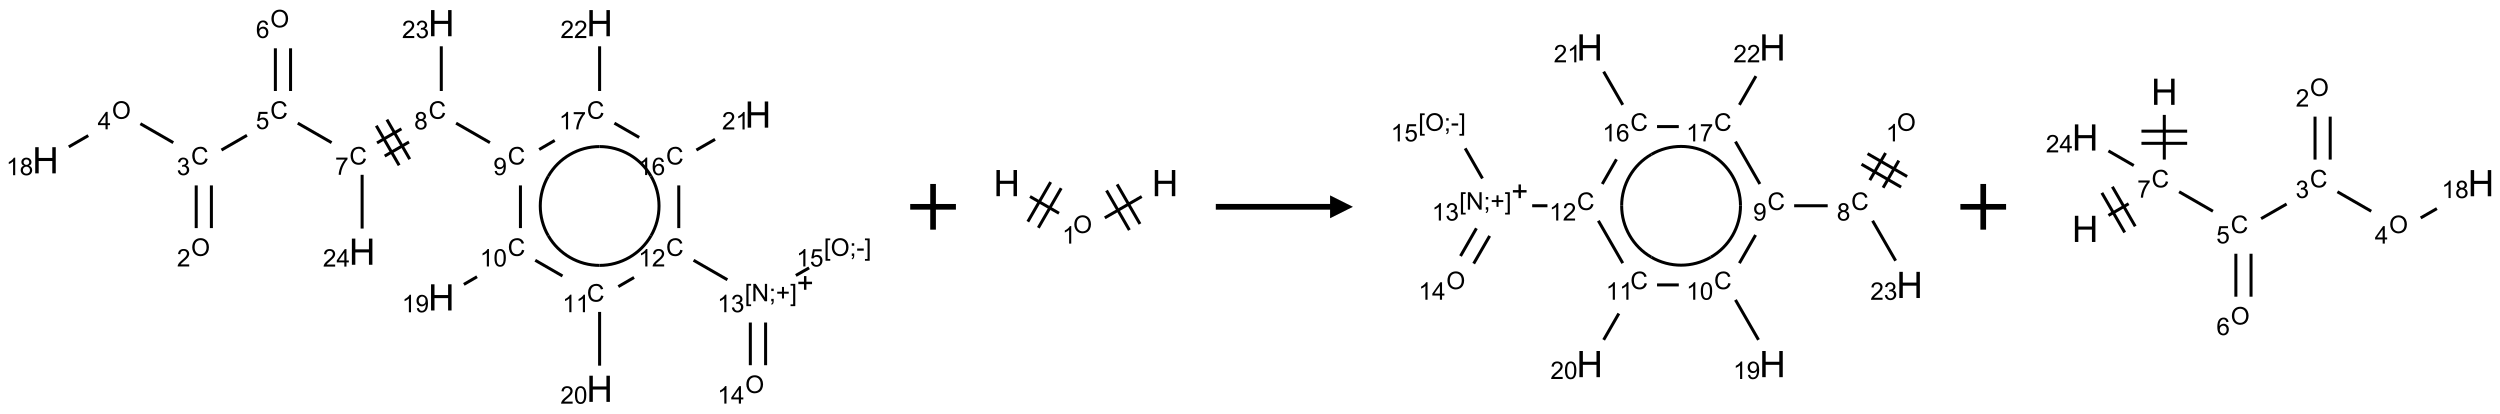 <?xml version="1.0" encoding="UTF-8"?>
<svg xmlns="http://www.w3.org/2000/svg" xmlns:xlink="http://www.w3.org/1999/xlink" width="1094" height="181" viewBox="0 0 1094 181">
<defs>
<g>
<g id="glyph-0-0">
<path d="M 1.332 0 L 1.332 -6.668 L 6.668 -6.668 L 6.668 0 Z M 1.5 -0.168 L 6.5 -0.168 L 6.5 -6.5 L 1.5 -6.5 Z M 1.5 -0.168 "/>
</g>
<g id="glyph-0-1">
<path d="M 0.516 -3.719 C 0.516 -4.984 0.855 -5.977 1.535 -6.695 C 2.215 -7.414 3.094 -7.77 4.172 -7.77 C 4.875 -7.77 5.512 -7.602 6.078 -7.266 C 6.645 -6.93 7.074 -6.461 7.371 -5.855 C 7.668 -5.254 7.816 -4.57 7.816 -3.809 C 7.816 -3.035 7.66 -2.34 7.348 -1.73 C 7.035 -1.117 6.594 -0.656 6.02 -0.34 C 5.449 -0.027 4.828 0.129 4.168 0.129 C 3.449 0.129 2.805 -0.043 2.238 -0.391 C 1.672 -0.738 1.246 -1.211 0.953 -1.812 C 0.66 -2.414 0.516 -3.047 0.516 -3.719 Z M 1.559 -3.703 C 1.559 -2.781 1.805 -2.059 2.301 -1.527 C 2.793 -1 3.414 -0.734 4.16 -0.734 C 4.922 -0.734 5.547 -1 6.039 -1.535 C 6.531 -2.07 6.777 -2.828 6.777 -3.812 C 6.777 -4.434 6.672 -4.977 6.461 -5.441 C 6.25 -5.902 5.945 -6.262 5.539 -6.52 C 5.133 -6.773 4.68 -6.902 4.176 -6.902 C 3.461 -6.902 2.848 -6.656 2.332 -6.164 C 1.816 -5.672 1.559 -4.852 1.559 -3.703 Z M 1.559 -3.703 "/>
</g>
<g id="glyph-0-2">
<path d="M 5.371 -0.902 L 5.371 0 L 0.324 0 C 0.316 -0.227 0.352 -0.441 0.434 -0.652 C 0.562 -0.996 0.766 -1.332 1.051 -1.668 C 1.332 -2 1.742 -2.387 2.277 -2.824 C 3.105 -3.504 3.668 -4.043 3.957 -4.441 C 4.25 -4.84 4.395 -5.215 4.395 -5.566 C 4.395 -5.938 4.262 -6.254 3.996 -6.508 C 3.73 -6.762 3.387 -6.891 2.957 -6.891 C 2.508 -6.891 2.145 -6.754 1.875 -6.484 C 1.605 -6.215 1.469 -5.84 1.465 -5.359 L 0.5 -5.457 C 0.566 -6.176 0.812 -6.727 1.246 -7.102 C 1.676 -7.477 2.254 -7.668 2.98 -7.668 C 3.711 -7.668 4.293 -7.465 4.719 -7.059 C 5.145 -6.652 5.359 -6.148 5.359 -5.547 C 5.359 -5.242 5.297 -4.941 5.172 -4.645 C 5.047 -4.352 4.84 -4.039 4.551 -3.715 C 4.262 -3.387 3.777 -2.938 3.105 -2.371 C 2.543 -1.898 2.18 -1.578 2.02 -1.41 C 1.859 -1.242 1.73 -1.07 1.625 -0.902 Z M 5.371 -0.902 "/>
</g>
<g id="glyph-0-3">
<path d="M 6.27 -2.676 L 7.281 -2.422 C 7.07 -1.594 6.688 -0.961 6.137 -0.523 C 5.586 -0.086 4.914 0.129 4.121 0.129 C 3.297 0.129 2.629 -0.039 2.113 -0.371 C 1.598 -0.707 1.203 -1.191 0.934 -1.828 C 0.664 -2.465 0.531 -3.145 0.531 -3.875 C 0.531 -4.672 0.684 -5.363 0.988 -5.957 C 1.293 -6.547 1.723 -6.996 2.285 -7.305 C 2.844 -7.613 3.461 -7.766 4.137 -7.766 C 4.898 -7.766 5.543 -7.57 6.062 -7.184 C 6.582 -6.793 6.945 -6.246 7.152 -5.543 L 6.156 -5.309 C 5.98 -5.863 5.723 -6.266 5.387 -6.52 C 5.051 -6.773 4.625 -6.902 4.113 -6.902 C 3.527 -6.902 3.039 -6.762 2.645 -6.48 C 2.25 -6.199 1.973 -5.82 1.812 -5.348 C 1.652 -4.871 1.574 -4.383 1.574 -3.879 C 1.574 -3.23 1.668 -2.664 1.855 -2.18 C 2.047 -1.695 2.34 -1.332 2.738 -1.094 C 3.137 -0.855 3.57 -0.734 4.035 -0.734 C 4.602 -0.734 5.082 -0.898 5.473 -1.223 C 5.867 -1.551 6.133 -2.035 6.27 -2.676 Z M 6.27 -2.676 "/>
</g>
<g id="glyph-0-4">
<path d="M 0.449 -2.016 L 1.387 -2.141 C 1.492 -1.609 1.676 -1.227 1.934 -0.992 C 2.191 -0.758 2.508 -0.641 2.879 -0.641 C 3.32 -0.641 3.695 -0.793 3.996 -1.098 C 4.301 -1.402 4.453 -1.781 4.453 -2.234 C 4.453 -2.664 4.312 -3.02 4.031 -3.301 C 3.75 -3.578 3.391 -3.719 2.957 -3.719 C 2.781 -3.719 2.562 -3.684 2.297 -3.613 L 2.402 -4.438 C 2.465 -4.43 2.516 -4.426 2.551 -4.426 C 2.949 -4.426 3.312 -4.531 3.629 -4.738 C 3.949 -4.949 4.109 -5.27 4.109 -5.703 C 4.109 -6.047 3.992 -6.332 3.762 -6.559 C 3.527 -6.785 3.227 -6.895 2.859 -6.895 C 2.496 -6.895 2.191 -6.781 1.949 -6.551 C 1.707 -6.324 1.547 -5.98 1.48 -5.52 L 0.543 -5.688 C 0.656 -6.316 0.918 -6.805 1.324 -7.148 C 1.73 -7.492 2.234 -7.668 2.84 -7.668 C 3.254 -7.668 3.641 -7.578 3.988 -7.398 C 4.34 -7.219 4.609 -6.977 4.793 -6.668 C 4.98 -6.359 5.074 -6.031 5.074 -5.684 C 5.074 -5.352 4.984 -5.051 4.809 -4.781 C 4.629 -4.512 4.367 -4.297 4.02 -4.137 C 4.473 -4.031 4.824 -3.816 5.074 -3.488 C 5.324 -3.16 5.449 -2.75 5.449 -2.254 C 5.449 -1.59 5.203 -1.023 4.719 -0.559 C 4.234 -0.098 3.617 0.137 2.875 0.137 C 2.203 0.137 1.648 -0.062 1.207 -0.465 C 0.762 -0.863 0.512 -1.379 0.449 -2.016 Z M 0.449 -2.016 "/>
</g>
<g id="glyph-0-5">
<path d="M 3.449 0 L 3.449 -1.828 L 0.137 -1.828 L 0.137 -2.688 L 3.621 -7.637 L 4.387 -7.637 L 4.387 -2.688 L 5.418 -2.688 L 5.418 -1.828 L 4.387 -1.828 L 4.387 0 Z M 3.449 -2.688 L 3.449 -6.129 L 1.059 -2.688 Z M 3.449 -2.688 "/>
</g>
<g id="glyph-0-6">
<path d="M 3.973 0 L 3.035 0 L 3.035 -5.973 C 2.809 -5.758 2.516 -5.543 2.148 -5.328 C 1.781 -5.113 1.453 -4.953 1.16 -4.844 L 1.16 -5.75 C 1.684 -5.996 2.145 -6.297 2.535 -6.645 C 2.93 -6.996 3.207 -7.336 3.371 -7.668 L 3.973 -7.668 Z M 3.973 0 "/>
</g>
<g id="glyph-0-7">
<path d="M 1.887 -4.141 C 1.496 -4.281 1.207 -4.484 1.02 -4.75 C 0.832 -5.016 0.738 -5.328 0.738 -5.699 C 0.738 -6.254 0.938 -6.719 1.34 -7.098 C 1.738 -7.477 2.27 -7.668 2.934 -7.668 C 3.598 -7.668 4.137 -7.473 4.543 -7.086 C 4.949 -6.699 5.152 -6.227 5.152 -5.672 C 5.152 -5.316 5.059 -5.008 4.871 -4.746 C 4.688 -4.484 4.406 -4.281 4.027 -4.141 C 4.496 -3.988 4.852 -3.742 5.098 -3.402 C 5.34 -3.062 5.465 -2.656 5.465 -2.184 C 5.465 -1.531 5.234 -0.98 4.77 -0.535 C 4.309 -0.09 3.703 0.129 2.949 0.129 C 2.195 0.129 1.586 -0.094 1.125 -0.539 C 0.664 -0.984 0.434 -1.543 0.434 -2.207 C 0.434 -2.703 0.559 -3.121 0.809 -3.457 C 1.062 -3.793 1.422 -4.02 1.887 -4.141 Z M 1.699 -5.73 C 1.699 -5.367 1.812 -5.074 2.047 -4.844 C 2.281 -4.613 2.582 -4.5 2.953 -4.5 C 3.312 -4.5 3.609 -4.613 3.84 -4.84 C 4.07 -5.066 4.188 -5.348 4.188 -5.676 C 4.188 -6.02 4.07 -6.309 3.832 -6.543 C 3.594 -6.777 3.297 -6.895 2.941 -6.895 C 2.586 -6.895 2.289 -6.781 2.051 -6.551 C 1.816 -6.324 1.699 -6.047 1.699 -5.73 Z M 1.395 -2.203 C 1.395 -1.938 1.461 -1.676 1.586 -1.426 C 1.711 -1.176 1.902 -0.984 2.152 -0.848 C 2.402 -0.711 2.672 -0.641 2.957 -0.641 C 3.406 -0.641 3.777 -0.785 4.066 -1.074 C 4.359 -1.363 4.504 -1.727 4.504 -2.172 C 4.504 -2.625 4.355 -2.996 4.055 -3.293 C 3.754 -3.586 3.379 -3.734 2.926 -3.734 C 2.484 -3.734 2.121 -3.59 1.832 -3.297 C 1.543 -3.004 1.395 -2.641 1.395 -2.203 Z M 1.395 -2.203 "/>
</g>
<g id="glyph-0-8">
<path d="M 0.441 -2 L 1.426 -2.082 C 1.5 -1.605 1.668 -1.242 1.934 -1.004 C 2.199 -0.762 2.52 -0.641 2.895 -0.641 C 3.348 -0.641 3.73 -0.812 4.043 -1.152 C 4.355 -1.492 4.512 -1.941 4.512 -2.504 C 4.512 -3.039 4.359 -3.461 4.059 -3.77 C 3.758 -4.078 3.367 -4.234 2.879 -4.234 C 2.578 -4.234 2.305 -4.164 2.062 -4.027 C 1.82 -3.891 1.629 -3.715 1.488 -3.496 L 0.609 -3.609 L 1.348 -7.531 L 5.145 -7.531 L 5.145 -6.637 L 2.098 -6.637 L 1.688 -4.582 C 2.145 -4.902 2.625 -5.062 3.129 -5.062 C 3.797 -5.062 4.359 -4.832 4.816 -4.371 C 5.277 -3.91 5.504 -3.312 5.504 -2.59 C 5.504 -1.898 5.305 -1.301 4.902 -0.797 C 4.41 -0.18 3.742 0.129 2.895 0.129 C 2.199 0.129 1.633 -0.062 1.195 -0.453 C 0.758 -0.844 0.504 -1.359 0.441 -2 Z M 0.441 -2 "/>
</g>
<g id="glyph-0-9">
<path d="M 5.309 -5.766 L 4.375 -5.691 C 4.293 -6.059 4.172 -6.328 4.02 -6.496 C 3.766 -6.762 3.453 -6.895 3.082 -6.895 C 2.785 -6.895 2.523 -6.812 2.297 -6.645 C 2 -6.43 1.77 -6.117 1.598 -5.703 C 1.43 -5.289 1.34 -4.703 1.332 -3.938 C 1.559 -4.281 1.836 -4.535 2.16 -4.703 C 2.488 -4.871 2.828 -4.953 3.188 -4.953 C 3.812 -4.953 4.344 -4.723 4.785 -4.262 C 5.223 -3.801 5.441 -3.207 5.441 -2.48 C 5.441 -2 5.34 -1.555 5.133 -1.145 C 4.926 -0.73 4.641 -0.418 4.281 -0.199 C 3.922 0.02 3.512 0.129 3.051 0.129 C 2.27 0.129 1.633 -0.156 1.141 -0.73 C 0.648 -1.305 0.402 -2.254 0.402 -3.574 C 0.402 -5.051 0.672 -6.121 1.219 -6.793 C 1.695 -7.375 2.336 -7.668 3.141 -7.668 C 3.742 -7.668 4.234 -7.5 4.617 -7.16 C 5 -6.824 5.23 -6.359 5.309 -5.766 Z M 1.48 -2.473 C 1.48 -2.152 1.547 -1.844 1.684 -1.547 C 1.82 -1.25 2.016 -1.027 2.262 -0.871 C 2.508 -0.719 2.766 -0.641 3.035 -0.641 C 3.434 -0.641 3.773 -0.801 4.059 -1.121 C 4.344 -1.441 4.484 -1.875 4.484 -2.422 C 4.484 -2.949 4.344 -3.367 4.062 -3.668 C 3.781 -3.973 3.426 -4.125 3 -4.125 C 2.578 -4.125 2.219 -3.973 1.922 -3.668 C 1.625 -3.363 1.48 -2.969 1.48 -2.473 Z M 1.48 -2.473 "/>
</g>
<g id="glyph-0-10">
<path d="M 0.504 -6.637 L 0.504 -7.535 L 5.449 -7.535 L 5.449 -6.809 C 4.961 -6.289 4.48 -5.602 4.004 -4.746 C 3.527 -3.887 3.156 -3.004 2.895 -2.098 C 2.707 -1.461 2.59 -0.762 2.535 0 L 1.574 0 C 1.582 -0.602 1.703 -1.328 1.926 -2.176 C 2.152 -3.027 2.477 -3.848 2.898 -4.637 C 3.32 -5.426 3.77 -6.094 4.246 -6.637 Z M 0.504 -6.637 "/>
</g>
<g id="glyph-0-11">
<path d="M 0.582 -1.766 L 1.484 -1.848 C 1.562 -1.426 1.707 -1.117 1.922 -0.926 C 2.137 -0.734 2.414 -0.641 2.75 -0.641 C 3.039 -0.641 3.289 -0.707 3.508 -0.84 C 3.727 -0.973 3.902 -1.148 4.043 -1.367 C 4.18 -1.586 4.297 -1.887 4.391 -2.262 C 4.484 -2.637 4.531 -3.016 4.531 -3.406 C 4.531 -3.449 4.531 -3.512 4.527 -3.594 C 4.34 -3.297 4.082 -3.055 3.758 -2.867 C 3.434 -2.68 3.082 -2.59 2.703 -2.59 C 2.07 -2.59 1.535 -2.816 1.098 -3.277 C 0.66 -3.734 0.441 -4.34 0.441 -5.09 C 0.441 -5.863 0.672 -6.484 1.129 -6.957 C 1.586 -7.43 2.156 -7.668 2.844 -7.668 C 3.34 -7.668 3.793 -7.531 4.207 -7.266 C 4.617 -7 4.93 -6.617 5.145 -6.121 C 5.355 -5.629 5.465 -4.91 5.465 -3.973 C 5.465 -2.996 5.359 -2.223 5.145 -1.645 C 4.934 -1.066 4.617 -0.625 4.199 -0.324 C 3.781 -0.02 3.293 0.129 2.73 0.129 C 2.133 0.129 1.645 -0.035 1.266 -0.367 C 0.887 -0.699 0.66 -1.164 0.582 -1.766 Z M 4.422 -5.137 C 4.422 -5.676 4.277 -6.102 3.992 -6.418 C 3.707 -6.734 3.359 -6.891 2.957 -6.891 C 2.543 -6.891 2.18 -6.719 1.871 -6.379 C 1.562 -6.039 1.406 -5.598 1.406 -5.059 C 1.406 -4.57 1.555 -4.176 1.848 -3.871 C 2.141 -3.566 2.5 -3.418 2.934 -3.418 C 3.367 -3.418 3.723 -3.57 4.004 -3.871 C 4.281 -4.176 4.422 -4.598 4.422 -5.137 Z M 4.422 -5.137 "/>
</g>
<g id="glyph-0-12">
<path d="M 0.441 -3.766 C 0.441 -4.668 0.535 -5.395 0.723 -5.945 C 0.906 -6.496 1.184 -6.922 1.551 -7.219 C 1.918 -7.516 2.375 -7.668 2.934 -7.668 C 3.344 -7.668 3.703 -7.586 4.012 -7.418 C 4.32 -7.254 4.574 -7.016 4.777 -6.707 C 4.977 -6.395 5.137 -6.016 5.25 -5.57 C 5.363 -5.125 5.422 -4.523 5.422 -3.766 C 5.422 -2.871 5.328 -2.148 5.145 -1.598 C 4.961 -1.047 4.688 -0.621 4.32 -0.32 C 3.953 -0.02 3.492 0.129 2.934 0.129 C 2.195 0.129 1.617 -0.133 1.199 -0.66 C 0.695 -1.297 0.441 -2.332 0.441 -3.766 Z M 1.406 -3.766 C 1.406 -2.512 1.555 -1.68 1.848 -1.262 C 2.141 -0.848 2.5 -0.641 2.934 -0.641 C 3.363 -0.641 3.727 -0.848 4.02 -1.266 C 4.312 -1.684 4.457 -2.516 4.457 -3.766 C 4.457 -5.023 4.312 -5.859 4.02 -6.27 C 3.727 -6.684 3.359 -6.891 2.922 -6.891 C 2.492 -6.891 2.148 -6.707 1.891 -6.344 C 1.566 -5.879 1.406 -5.02 1.406 -3.766 Z M 1.406 -3.766 "/>
</g>
<g id="glyph-0-13">
<path d="M 0.723 2.121 L 0.723 -7.637 L 2.793 -7.637 L 2.793 -6.859 L 1.66 -6.859 L 1.66 1.344 L 2.793 1.344 L 2.793 2.121 Z M 0.723 2.121 "/>
</g>
<g id="glyph-0-14">
<path d="M 0.812 0 L 0.812 -7.637 L 1.848 -7.637 L 5.859 -1.641 L 5.859 -7.637 L 6.828 -7.637 L 6.828 0 L 5.793 0 L 1.781 -6 L 1.781 0 Z M 0.812 0 "/>
</g>
<g id="glyph-0-15">
<path d="M 0.949 -4.465 L 0.949 -5.531 L 2.016 -5.531 L 2.016 -4.465 Z M 0.949 0 L 0.949 -1.066 L 2.016 -1.066 L 2.016 0 C 2.016 0.391 1.945 0.711 1.809 0.949 C 1.668 1.191 1.449 1.379 1.145 1.512 L 0.887 1.109 C 1.082 1.023 1.23 0.895 1.324 0.727 C 1.418 0.559 1.469 0.316 1.48 0 Z M 0.949 0 "/>
</g>
<g id="glyph-0-16">
<path d="M 2.672 -1.234 L 2.672 -3.328 L 0.594 -3.328 L 0.594 -4.203 L 2.672 -4.203 L 2.672 -6.281 L 3.559 -6.281 L 3.559 -4.203 L 5.637 -4.203 L 5.637 -3.328 L 3.559 -3.328 L 3.559 -1.234 Z M 2.672 -1.234 "/>
</g>
<g id="glyph-0-17">
<path d="M 2.27 2.121 L 0.203 2.121 L 0.203 1.344 L 1.332 1.344 L 1.332 -6.859 L 0.203 -6.859 L 0.203 -7.637 L 2.27 -7.637 Z M 2.27 2.121 "/>
</g>
<g id="glyph-0-18">
<path d="M 0.34 -2.293 L 0.34 -3.234 L 3.219 -3.234 L 3.219 -2.293 Z M 0.34 -2.293 "/>
</g>
<g id="glyph-1-0">
<path d="M 2 0 L 2 -10 L 10 -10 L 10 0 Z M 2.25 -0.25 L 9.75 -0.25 L 9.75 -9.75 L 2.25 -9.75 Z M 2.25 -0.25 "/>
</g>
<g id="glyph-1-1">
<path d="M 1.281 0 L 1.281 -11.453 L 2.797 -11.453 L 2.797 -6.75 L 8.75 -6.75 L 8.75 -11.453 L 10.266 -11.453 L 10.266 0 L 8.75 0 L 8.75 -5.398 L 2.797 -5.398 L 2.797 0 Z M 1.281 0 "/>
</g>
</g>
</defs>
<path fill="none" stroke-width="0.033" stroke-linecap="butt" stroke-linejoin="miter" stroke="rgb(0%, 0%, 0%)" stroke-opacity="1" stroke-miterlimit="10" d="M 1.815 2.242 L 1.815 1.775 " transform="matrix(40, 0, 0, 40, 19.906, 10.137)"/>
<path fill="none" stroke-width="0.033" stroke-linecap="butt" stroke-linejoin="miter" stroke="rgb(0%, 0%, 0%)" stroke-opacity="1" stroke-miterlimit="10" d="M 1.649 2.242 L 1.649 1.775 " transform="matrix(40, 0, 0, 40, 19.906, 10.137)"/>
<path fill="none" stroke-width="0.033" stroke-linecap="butt" stroke-linejoin="miter" stroke="rgb(0%, 0%, 0%)" stroke-opacity="1" stroke-miterlimit="10" d="M 1.398 1.307 L 1.038 1.1 " transform="matrix(40, 0, 0, 40, 19.906, 10.137)"/>
<path fill="none" stroke-width="0.033" stroke-linecap="butt" stroke-linejoin="miter" stroke="rgb(0%, 0%, 0%)" stroke-opacity="1" stroke-miterlimit="10" d="M 0.468 1.23 L 0.255 1.353 " transform="matrix(40, 0, 0, 40, 19.906, 10.137)"/>
<path fill="none" stroke-width="0.033" stroke-linecap="butt" stroke-linejoin="miter" stroke="rgb(0%, 0%, 0%)" stroke-opacity="1" stroke-miterlimit="10" d="M 1.925 1.388 L 2.204 1.227 " transform="matrix(40, 0, 0, 40, 19.906, 10.137)"/>
<path fill="none" stroke-width="0.033" stroke-linecap="butt" stroke-linejoin="miter" stroke="rgb(0%, 0%, 0%)" stroke-opacity="1" stroke-miterlimit="10" d="M 2.681 0.742 L 2.681 0.275 " transform="matrix(40, 0, 0, 40, 19.906, 10.137)"/>
<path fill="none" stroke-width="0.033" stroke-linecap="butt" stroke-linejoin="miter" stroke="rgb(0%, 0%, 0%)" stroke-opacity="1" stroke-miterlimit="10" d="M 2.515 0.742 L 2.515 0.275 " transform="matrix(40, 0, 0, 40, 19.906, 10.137)"/>
<path fill="none" stroke-width="0.033" stroke-linecap="butt" stroke-linejoin="miter" stroke="rgb(0%, 0%, 0%)" stroke-opacity="1" stroke-miterlimit="10" d="M 2.76 1.094 L 3.13 1.307 " transform="matrix(40, 0, 0, 40, 19.906, 10.137)"/>
<path fill="none" stroke-width="0.033" stroke-linecap="butt" stroke-linejoin="miter" stroke="rgb(0%, 0%, 0%)" stroke-opacity="1" stroke-miterlimit="10" d="M 3.711 1.454 L 3.977 1.3 " transform="matrix(40, 0, 0, 40, 19.906, 10.137)"/>
<path fill="none" stroke-width="0.033" stroke-linecap="butt" stroke-linejoin="miter" stroke="rgb(0%, 0%, 0%)" stroke-opacity="1" stroke-miterlimit="10" d="M 3.627 1.31 L 3.894 1.156 " transform="matrix(40, 0, 0, 40, 19.906, 10.137)"/>
<path fill="none" stroke-width="0.033" stroke-linecap="butt" stroke-linejoin="miter" stroke="rgb(0%, 0%, 0%)" stroke-opacity="1" stroke-miterlimit="10" d="M 3.985 1.488 L 3.735 1.055 " transform="matrix(40, 0, 0, 40, 19.906, 10.137)"/>
<path fill="none" stroke-width="0.033" stroke-linecap="butt" stroke-linejoin="miter" stroke="rgb(0%, 0%, 0%)" stroke-opacity="1" stroke-miterlimit="10" d="M 3.869 1.555 L 3.619 1.122 " transform="matrix(40, 0, 0, 40, 19.906, 10.137)"/>
<path fill="none" stroke-width="0.033" stroke-linecap="butt" stroke-linejoin="miter" stroke="rgb(0%, 0%, 0%)" stroke-opacity="1" stroke-miterlimit="10" d="M 4.492 1.094 L 4.862 1.307 " transform="matrix(40, 0, 0, 40, 19.906, 10.137)"/>
<path fill="none" stroke-width="0.033" stroke-linecap="butt" stroke-linejoin="miter" stroke="rgb(0%, 0%, 0%)" stroke-opacity="1" stroke-miterlimit="10" d="M 5.196 1.775 L 5.196 2.242 " transform="matrix(40, 0, 0, 40, 19.906, 10.137)"/>
<path fill="none" stroke-width="0.033" stroke-linecap="butt" stroke-linejoin="miter" stroke="rgb(0%, 0%, 0%)" stroke-opacity="1" stroke-miterlimit="10" d="M 4.721 2.774 L 4.577 2.858 " transform="matrix(40, 0, 0, 40, 19.906, 10.137)"/>
<path fill="none" stroke-width="0.033" stroke-linecap="butt" stroke-linejoin="miter" stroke="rgb(0%, 0%, 0%)" stroke-opacity="1" stroke-miterlimit="10" d="M 5.358 2.594 L 5.656 2.766 " transform="matrix(40, 0, 0, 40, 19.906, 10.137)"/>
<path fill="none" stroke-width="0.033" stroke-linecap="butt" stroke-linejoin="miter" stroke="rgb(0%, 0%, 0%)" stroke-opacity="1" stroke-miterlimit="10" d="M 6.062 3.159 L 6.062 3.747 " transform="matrix(40, 0, 0, 40, 19.906, 10.137)"/>
<path fill="none" stroke-width="0.033" stroke-linecap="butt" stroke-linejoin="miter" stroke="rgb(0%, 0%, 0%)" stroke-opacity="1" stroke-miterlimit="10" d="M 6.267 2.882 L 6.439 2.782 " transform="matrix(40, 0, 0, 40, 19.906, 10.137)"/>
<path fill="none" stroke-width="0.033" stroke-linecap="butt" stroke-linejoin="miter" stroke="rgb(0%, 0%, 0%)" stroke-opacity="1" stroke-miterlimit="10" d="M 7.09 2.594 L 7.46 2.807 " transform="matrix(40, 0, 0, 40, 19.906, 10.137)"/>
<path fill="none" stroke-width="0.033" stroke-linecap="butt" stroke-linejoin="miter" stroke="rgb(0%, 0%, 0%)" stroke-opacity="1" stroke-miterlimit="10" d="M 7.711 3.275 L 7.711 3.742 " transform="matrix(40, 0, 0, 40, 19.906, 10.137)"/>
<path fill="none" stroke-width="0.033" stroke-linecap="butt" stroke-linejoin="miter" stroke="rgb(0%, 0%, 0%)" stroke-opacity="1" stroke-miterlimit="10" d="M 7.878 3.275 L 7.878 3.742 " transform="matrix(40, 0, 0, 40, 19.906, 10.137)"/>
<path fill="none" stroke-width="0.033" stroke-linecap="butt" stroke-linejoin="miter" stroke="rgb(0%, 0%, 0%)" stroke-opacity="1" stroke-miterlimit="10" d="M 8.209 2.76 L 8.354 2.677 " transform="matrix(40, 0, 0, 40, 19.906, 10.137)"/>
<path fill="none" stroke-width="0.033" stroke-linecap="butt" stroke-linejoin="miter" stroke="rgb(0%, 0%, 0%)" stroke-opacity="1" stroke-miterlimit="10" d="M 6.928 2.242 L 6.928 1.775 " transform="matrix(40, 0, 0, 40, 19.906, 10.137)"/>
<path fill="none" stroke-width="0.033" stroke-linecap="butt" stroke-linejoin="miter" stroke="rgb(0%, 0%, 0%)" stroke-opacity="1" stroke-miterlimit="10" d="M 7.121 1.388 L 7.325 1.271 " transform="matrix(40, 0, 0, 40, 19.906, 10.137)"/>
<path fill="none" stroke-width="0.033" stroke-linecap="butt" stroke-linejoin="miter" stroke="rgb(0%, 0%, 0%)" stroke-opacity="1" stroke-miterlimit="10" d="M 6.495 1.25 L 6.224 1.094 " transform="matrix(40, 0, 0, 40, 19.906, 10.137)"/>
<path fill="none" stroke-width="0.033" stroke-linecap="butt" stroke-linejoin="miter" stroke="rgb(0%, 0%, 0%)" stroke-opacity="1" stroke-miterlimit="10" d="M 5.571 1.283 L 5.401 1.382 " transform="matrix(40, 0, 0, 40, 19.906, 10.137)"/>
<path fill="none" stroke-width="0.033" stroke-linecap="butt" stroke-linejoin="miter" stroke="rgb(0%, 0%, 0%)" stroke-opacity="1" stroke-miterlimit="10" d="M 6.062 0.742 L 6.062 0.253 " transform="matrix(40, 0, 0, 40, 19.906, 10.137)"/>
<path fill="none" stroke-width="0.033" stroke-linecap="butt" stroke-linejoin="miter" stroke="rgb(0%, 0%, 0%)" stroke-opacity="1" stroke-miterlimit="10" d="M 4.33 0.742 L 4.33 0.253 " transform="matrix(40, 0, 0, 40, 19.906, 10.137)"/>
<path fill="none" stroke-width="0.033" stroke-linecap="butt" stroke-linejoin="miter" stroke="rgb(0%, 0%, 0%)" stroke-opacity="1" stroke-miterlimit="10" d="M 3.464 1.659 L 3.464 2.247 " transform="matrix(40, 0, 0, 40, 19.906, 10.137)"/>
<path fill="none" stroke-width="0.033" stroke-linecap="butt" stroke-linejoin="miter" stroke="rgb(0%, 0%, 0%)" stroke-opacity="1" stroke-miterlimit="10" d="M 5.5 2.325 C 5.384 2.124 5.384 1.876 5.5 1.675 " transform="matrix(40, 0, 0, 40, 19.906, 10.137)"/>
<path fill="none" stroke-width="0.033" stroke-linecap="butt" stroke-linejoin="miter" stroke="rgb(0%, 0%, 0%)" stroke-opacity="1" stroke-miterlimit="10" d="M 6.062 2.65 C 5.83 2.65 5.616 2.526 5.5 2.325 " transform="matrix(40, 0, 0, 40, 19.906, 10.137)"/>
<path fill="none" stroke-width="0.033" stroke-linecap="butt" stroke-linejoin="miter" stroke="rgb(0%, 0%, 0%)" stroke-opacity="1" stroke-miterlimit="10" d="M 6.625 2.325 C 6.509 2.526 6.294 2.65 6.062 2.65 " transform="matrix(40, 0, 0, 40, 19.906, 10.137)"/>
<path fill="none" stroke-width="0.033" stroke-linecap="butt" stroke-linejoin="miter" stroke="rgb(0%, 0%, 0%)" stroke-opacity="1" stroke-miterlimit="10" d="M 6.625 1.675 C 6.741 1.876 6.741 2.124 6.625 2.325 " transform="matrix(40, 0, 0, 40, 19.906, 10.137)"/>
<path fill="none" stroke-width="0.033" stroke-linecap="butt" stroke-linejoin="miter" stroke="rgb(0%, 0%, 0%)" stroke-opacity="1" stroke-miterlimit="10" d="M 6.062 1.35 C 6.294 1.35 6.509 1.474 6.625 1.675 " transform="matrix(40, 0, 0, 40, 19.906, 10.137)"/>
<path fill="none" stroke-width="0.033" stroke-linecap="butt" stroke-linejoin="miter" stroke="rgb(0%, 0%, 0%)" stroke-opacity="1" stroke-miterlimit="10" d="M 5.5 1.675 C 5.616 1.474 5.83 1.35 6.062 1.35 " transform="matrix(40, 0, 0, 40, 19.906, 10.137)"/>
<g fill="rgb(0%, 0%, 0%)" fill-opacity="1">
<use xlink:href="#glyph-0-1" x="83.609" y="111.984"/>
</g>
<g fill="rgb(0%, 0%, 0%)" fill-opacity="1">
<use xlink:href="#glyph-0-2" x="77.422" y="116.617"/>
</g>
<g fill="rgb(0%, 0%, 0%)" fill-opacity="1">
<use xlink:href="#glyph-0-3" x="83.594" y="71.98"/>
</g>
<g fill="rgb(0%, 0%, 0%)" fill-opacity="1">
<use xlink:href="#glyph-0-4" x="77.344" y="76.617"/>
</g>
<g fill="rgb(0%, 0%, 0%)" fill-opacity="1">
<use xlink:href="#glyph-0-1" x="48.969" y="51.984"/>
</g>
<g fill="rgb(0%, 0%, 0%)" fill-opacity="1">
<use xlink:href="#glyph-0-5" x="42.734" y="56.586"/>
</g>
<g fill="rgb(0%, 0%, 0%)" fill-opacity="1">
<use xlink:href="#glyph-1-1" x="14.133" y="75.863"/>
</g>
<g fill="rgb(0%, 0%, 0%)" fill-opacity="1">
<use xlink:href="#glyph-0-6" x="2.684" y="76.656"/>
<use xlink:href="#glyph-0-7" x="8.616" y="76.656"/>
</g>
<g fill="rgb(0%, 0%, 0%)" fill-opacity="1">
<use xlink:href="#glyph-0-3" x="118.238" y="51.98"/>
</g>
<g fill="rgb(0%, 0%, 0%)" fill-opacity="1">
<use xlink:href="#glyph-0-8" x="111.926" y="56.484"/>
</g>
<g fill="rgb(0%, 0%, 0%)" fill-opacity="1">
<use xlink:href="#glyph-0-1" x="118.254" y="11.984"/>
</g>
<g fill="rgb(0%, 0%, 0%)" fill-opacity="1">
<use xlink:href="#glyph-0-9" x="111.992" y="16.617"/>
</g>
<g fill="rgb(0%, 0%, 0%)" fill-opacity="1">
<use xlink:href="#glyph-0-3" x="152.879" y="71.98"/>
</g>
<g fill="rgb(0%, 0%, 0%)" fill-opacity="1">
<use xlink:href="#glyph-0-10" x="146.625" y="76.488"/>
</g>
<g fill="rgb(0%, 0%, 0%)" fill-opacity="1">
<use xlink:href="#glyph-0-3" x="187.52" y="51.98"/>
</g>
<g fill="rgb(0%, 0%, 0%)" fill-opacity="1">
<use xlink:href="#glyph-0-7" x="181.25" y="56.617"/>
</g>
<g fill="rgb(0%, 0%, 0%)" fill-opacity="1">
<use xlink:href="#glyph-0-3" x="222.16" y="71.98"/>
</g>
<g fill="rgb(0%, 0%, 0%)" fill-opacity="1">
<use xlink:href="#glyph-0-11" x="215.891" y="76.617"/>
</g>
<g fill="rgb(0%, 0%, 0%)" fill-opacity="1">
<use xlink:href="#glyph-0-3" x="222.16" y="111.98"/>
</g>
<g fill="rgb(0%, 0%, 0%)" fill-opacity="1">
<use xlink:href="#glyph-0-6" x="210" y="116.617"/>
<use xlink:href="#glyph-0-12" x="215.932" y="116.617"/>
</g>
<g fill="rgb(0%, 0%, 0%)" fill-opacity="1">
<use xlink:href="#glyph-1-1" x="187.34" y="135.863"/>
</g>
<g fill="rgb(0%, 0%, 0%)" fill-opacity="1">
<use xlink:href="#glyph-0-6" x="175.887" y="136.656"/>
<use xlink:href="#glyph-0-11" x="181.819" y="136.656"/>
</g>
<g fill="rgb(0%, 0%, 0%)" fill-opacity="1">
<use xlink:href="#glyph-0-3" x="256.801" y="131.98"/>
</g>
<g fill="rgb(0%, 0%, 0%)" fill-opacity="1">
<use xlink:href="#glyph-0-6" x="246.09" y="136.617"/>
<use xlink:href="#glyph-0-6" x="252.022" y="136.617"/>
</g>
<g fill="rgb(0%, 0%, 0%)" fill-opacity="1">
<use xlink:href="#glyph-1-1" x="256.621" y="175.863"/>
</g>
<g fill="rgb(0%, 0%, 0%)" fill-opacity="1">
<use xlink:href="#glyph-0-2" x="245.215" y="176.656"/>
<use xlink:href="#glyph-0-12" x="251.147" y="176.656"/>
</g>
<g fill="rgb(0%, 0%, 0%)" fill-opacity="1">
<use xlink:href="#glyph-0-3" x="291.441" y="111.98"/>
</g>
<g fill="rgb(0%, 0%, 0%)" fill-opacity="1">
<use xlink:href="#glyph-0-6" x="279.336" y="116.617"/>
<use xlink:href="#glyph-0-2" x="285.268" y="116.617"/>
</g>
<g fill="rgb(0%, 0%, 0%)" fill-opacity="1">
<use xlink:href="#glyph-0-13" x="325.887" y="131.848"/>
<use xlink:href="#glyph-0-14" x="328.85" y="131.848"/>
<use xlink:href="#glyph-0-15" x="336.553" y="131.848"/>
<use xlink:href="#glyph-0-16" x="339.517" y="131.848"/>
<use xlink:href="#glyph-0-17" x="345.746" y="131.848"/>
</g>
<g fill="rgb(0%, 0%, 0%)" fill-opacity="1">
<use xlink:href="#glyph-0-6" x="313.898" y="136.617"/>
<use xlink:href="#glyph-0-4" x="319.831" y="136.617"/>
</g>
<path fill-rule="nonzero" fill="rgb(0%, 0%, 0%)" fill-opacity="1" d="M 349.352 123.277 L 351.816 123.277 L 351.816 120.812 L 352.883 120.812 L 352.883 123.277 L 355.348 123.277 L 355.348 124.344 L 352.883 124.344 L 352.883 126.809 L 351.816 126.809 L 351.816 124.344 L 349.352 124.344 "/>
<g fill="rgb(0%, 0%, 0%)" fill-opacity="1">
<use xlink:href="#glyph-0-1" x="326.098" y="171.984"/>
</g>
<g fill="rgb(0%, 0%, 0%)" fill-opacity="1">
<use xlink:href="#glyph-0-6" x="313.93" y="176.617"/>
<use xlink:href="#glyph-0-5" x="319.862" y="176.617"/>
</g>
<g fill="rgb(0%, 0%, 0%)" fill-opacity="1">
<use xlink:href="#glyph-0-13" x="360.527" y="111.984"/>
<use xlink:href="#glyph-0-1" x="363.491" y="111.984"/>
<use xlink:href="#glyph-0-15" x="371.788" y="111.984"/>
<use xlink:href="#glyph-0-18" x="374.751" y="111.984"/>
<use xlink:href="#glyph-0-17" x="378.303" y="111.984"/>
</g>
<g fill="rgb(0%, 0%, 0%)" fill-opacity="1">
<use xlink:href="#glyph-0-6" x="348.48" y="116.617"/>
<use xlink:href="#glyph-0-8" x="354.413" y="116.617"/>
</g>
<g fill="rgb(0%, 0%, 0%)" fill-opacity="1">
<use xlink:href="#glyph-0-3" x="291.441" y="71.98"/>
</g>
<g fill="rgb(0%, 0%, 0%)" fill-opacity="1">
<use xlink:href="#glyph-0-6" x="279.262" y="76.617"/>
<use xlink:href="#glyph-0-9" x="285.194" y="76.617"/>
</g>
<g fill="rgb(0%, 0%, 0%)" fill-opacity="1">
<use xlink:href="#glyph-1-1" x="325.902" y="55.863"/>
</g>
<g fill="rgb(0%, 0%, 0%)" fill-opacity="1">
<use xlink:href="#glyph-0-2" x="315.945" y="56.656"/>
<use xlink:href="#glyph-0-6" x="321.878" y="56.656"/>
</g>
<g fill="rgb(0%, 0%, 0%)" fill-opacity="1">
<use xlink:href="#glyph-0-3" x="256.801" y="51.98"/>
</g>
<g fill="rgb(0%, 0%, 0%)" fill-opacity="1">
<use xlink:href="#glyph-0-6" x="244.617" y="56.617"/>
<use xlink:href="#glyph-0-10" x="250.549" y="56.617"/>
</g>
<g fill="rgb(0%, 0%, 0%)" fill-opacity="1">
<use xlink:href="#glyph-1-1" x="256.621" y="15.863"/>
</g>
<g fill="rgb(0%, 0%, 0%)" fill-opacity="1">
<use xlink:href="#glyph-0-2" x="245.266" y="16.656"/>
<use xlink:href="#glyph-0-2" x="251.198" y="16.656"/>
</g>
<g fill="rgb(0%, 0%, 0%)" fill-opacity="1">
<use xlink:href="#glyph-1-1" x="187.34" y="15.863"/>
</g>
<g fill="rgb(0%, 0%, 0%)" fill-opacity="1">
<use xlink:href="#glyph-0-2" x="175.906" y="16.656"/>
<use xlink:href="#glyph-0-4" x="181.839" y="16.656"/>
</g>
<g fill="rgb(0%, 0%, 0%)" fill-opacity="1">
<use xlink:href="#glyph-1-1" x="152.699" y="115.863"/>
</g>
<g fill="rgb(0%, 0%, 0%)" fill-opacity="1">
<use xlink:href="#glyph-0-2" x="141.297" y="116.656"/>
<use xlink:href="#glyph-0-5" x="147.229" y="116.656"/>
</g>
<path fill="none" stroke-width="0.062" stroke-linecap="butt" stroke-linejoin="miter" stroke="rgb(0%, 0%, 0%)" stroke-opacity="1" stroke-miterlimit="10" d="M 0 0 L 0.5 0 M 0.25 -0.25 L 0.25 0.25 " transform="matrix(40, 0, 0, 40, 398.309, 90.5)"/>
<path fill="none" stroke-width="0.033" stroke-linecap="butt" stroke-linejoin="miter" stroke="rgb(0%, 0%, 0%)" stroke-opacity="1" stroke-miterlimit="10" d="M 0.255 0.147 L 0.572 0.33 " transform="matrix(40, 0, 0, 40, 440.535, 80.123)"/>
<path fill="none" stroke-width="0.033" stroke-linecap="butt" stroke-linejoin="miter" stroke="rgb(0%, 0%, 0%)" stroke-opacity="1" stroke-miterlimit="10" d="M 0.346 0.489 L 0.596 0.056 " transform="matrix(40, 0, 0, 40, 440.535, 80.123)"/>
<path fill="none" stroke-width="0.033" stroke-linecap="butt" stroke-linejoin="miter" stroke="rgb(0%, 0%, 0%)" stroke-opacity="1" stroke-miterlimit="10" d="M 0.231 0.422 L 0.481 -0.011 " transform="matrix(40, 0, 0, 40, 440.535, 80.123)"/>
<path fill="none" stroke-width="0.033" stroke-linecap="butt" stroke-linejoin="miter" stroke="rgb(0%, 0%, 0%)" stroke-opacity="1" stroke-miterlimit="10" d="M 1.073 0.38 L 1.477 0.147 " transform="matrix(40, 0, 0, 40, 440.535, 80.123)"/>
<path fill="none" stroke-width="0.033" stroke-linecap="butt" stroke-linejoin="miter" stroke="rgb(0%, 0%, 0%)" stroke-opacity="1" stroke-miterlimit="10" d="M 1.458 0.447 L 1.208 0.014 " transform="matrix(40, 0, 0, 40, 440.535, 80.123)"/>
<path fill="none" stroke-width="0.033" stroke-linecap="butt" stroke-linejoin="miter" stroke="rgb(0%, 0%, 0%)" stroke-opacity="1" stroke-miterlimit="10" d="M 1.342 0.514 L 1.092 0.081 " transform="matrix(40, 0, 0, 40, 440.535, 80.123)"/>
<g fill="rgb(0%, 0%, 0%)" fill-opacity="1">
<use xlink:href="#glyph-1-1" x="434.762" y="85.852"/>
</g>
<g fill="rgb(0%, 0%, 0%)" fill-opacity="1">
<use xlink:href="#glyph-0-1" x="469.598" y="101.973"/>
</g>
<g fill="rgb(0%, 0%, 0%)" fill-opacity="1">
<use xlink:href="#glyph-0-6" x="464.805" y="106.605"/>
</g>
<g fill="rgb(0%, 0%, 0%)" fill-opacity="1">
<use xlink:href="#glyph-1-1" x="504.043" y="85.852"/>
</g>
<path fill-rule="nonzero" fill="rgb(0%, 0%, 0%)" fill-opacity="1" d="M 532.039 91.75 L 582.039 91.75 L 582.039 95.5 L 592.039 90.5 L 582.039 85.5 L 582.039 89.25 L 532.039 89.25 "/>
<path fill="none" stroke-width="0.033" stroke-linecap="butt" stroke-linejoin="miter" stroke="rgb(0%, 0%, 0%)" stroke-opacity="1" stroke-miterlimit="10" d="M 4.737 1.155 L 4.565 1.452 " transform="matrix(40, 0, 0, 40, 635.641, 20.758)"/>
<path fill="none" stroke-width="0.033" stroke-linecap="butt" stroke-linejoin="miter" stroke="rgb(0%, 0%, 0%)" stroke-opacity="1" stroke-miterlimit="10" d="M 4.882 1.238 L 4.71 1.535 " transform="matrix(40, 0, 0, 40, 635.641, 20.758)"/>
<path fill="none" stroke-width="0.033" stroke-linecap="butt" stroke-linejoin="miter" stroke="rgb(0%, 0%, 0%)" stroke-opacity="1" stroke-miterlimit="10" d="M 4.474 1.278 L 4.907 1.528 " transform="matrix(40, 0, 0, 40, 635.641, 20.758)"/>
<path fill="none" stroke-width="0.033" stroke-linecap="butt" stroke-linejoin="miter" stroke="rgb(0%, 0%, 0%)" stroke-opacity="1" stroke-miterlimit="10" d="M 4.54 1.162 L 4.973 1.412 " transform="matrix(40, 0, 0, 40, 635.641, 20.758)"/>
<path fill="none" stroke-width="0.033" stroke-linecap="butt" stroke-linejoin="miter" stroke="rgb(0%, 0%, 0%)" stroke-opacity="1" stroke-miterlimit="10" d="M 4.104 1.732 L 3.737 1.732 " transform="matrix(40, 0, 0, 40, 635.641, 20.758)"/>
<path fill="none" stroke-width="0.033" stroke-linecap="butt" stroke-linejoin="miter" stroke="rgb(0%, 0%, 0%)" stroke-opacity="1" stroke-miterlimit="10" d="M 3.315 2.052 L 3.138 2.36 " transform="matrix(40, 0, 0, 40, 635.641, 20.758)"/>
<path fill="none" stroke-width="0.033" stroke-linecap="butt" stroke-linejoin="miter" stroke="rgb(0%, 0%, 0%)" stroke-opacity="1" stroke-miterlimit="10" d="M 3.095 2.762 L 3.347 3.199 " transform="matrix(40, 0, 0, 40, 635.641, 20.758)"/>
<path fill="none" stroke-width="0.033" stroke-linecap="butt" stroke-linejoin="miter" stroke="rgb(0%, 0%, 0%)" stroke-opacity="1" stroke-miterlimit="10" d="M 2.475 2.598 L 2.237 2.598 " transform="matrix(40, 0, 0, 40, 635.641, 20.758)"/>
<path fill="none" stroke-width="0.033" stroke-linecap="butt" stroke-linejoin="miter" stroke="rgb(0%, 0%, 0%)" stroke-opacity="1" stroke-miterlimit="10" d="M 1.819 2.911 L 1.653 3.199 " transform="matrix(40, 0, 0, 40, 635.641, 20.758)"/>
<path fill="none" stroke-width="0.033" stroke-linecap="butt" stroke-linejoin="miter" stroke="rgb(0%, 0%, 0%)" stroke-opacity="1" stroke-miterlimit="10" d="M 1.862 2.36 L 1.595 1.896 " transform="matrix(40, 0, 0, 40, 635.641, 20.758)"/>
<path fill="none" stroke-width="0.033" stroke-linecap="butt" stroke-linejoin="miter" stroke="rgb(0%, 0%, 0%)" stroke-opacity="1" stroke-miterlimit="10" d="M 1.038 1.732 L 0.871 1.732 " transform="matrix(40, 0, 0, 40, 635.641, 20.758)"/>
<path fill="none" stroke-width="0.033" stroke-linecap="butt" stroke-linejoin="miter" stroke="rgb(0%, 0%, 0%)" stroke-opacity="1" stroke-miterlimit="10" d="M 0.261 1.979 L 0.087 2.282 " transform="matrix(40, 0, 0, 40, 635.641, 20.758)"/>
<path fill="none" stroke-width="0.033" stroke-linecap="butt" stroke-linejoin="miter" stroke="rgb(0%, 0%, 0%)" stroke-opacity="1" stroke-miterlimit="10" d="M 0.406 2.062 L 0.231 2.365 " transform="matrix(40, 0, 0, 40, 635.641, 20.758)"/>
<path fill="none" stroke-width="0.033" stroke-linecap="butt" stroke-linejoin="miter" stroke="rgb(0%, 0%, 0%)" stroke-opacity="1" stroke-miterlimit="10" d="M 0.327 1.433 L 0.138 1.104 " transform="matrix(40, 0, 0, 40, 635.641, 20.758)"/>
<path fill="none" stroke-width="0.033" stroke-linecap="butt" stroke-linejoin="miter" stroke="rgb(0%, 0%, 0%)" stroke-opacity="1" stroke-miterlimit="10" d="M 1.638 1.494 L 1.793 1.224 " transform="matrix(40, 0, 0, 40, 635.641, 20.758)"/>
<path fill="none" stroke-width="0.033" stroke-linecap="butt" stroke-linejoin="miter" stroke="rgb(0%, 0%, 0%)" stroke-opacity="1" stroke-miterlimit="10" d="M 1.862 0.628 L 1.653 0.265 " transform="matrix(40, 0, 0, 40, 635.641, 20.758)"/>
<path fill="none" stroke-width="0.033" stroke-linecap="butt" stroke-linejoin="miter" stroke="rgb(0%, 0%, 0%)" stroke-opacity="1" stroke-miterlimit="10" d="M 2.237 0.866 L 2.475 0.866 " transform="matrix(40, 0, 0, 40, 635.641, 20.758)"/>
<path fill="none" stroke-width="0.033" stroke-linecap="butt" stroke-linejoin="miter" stroke="rgb(0%, 0%, 0%)" stroke-opacity="1" stroke-miterlimit="10" d="M 3.095 1.03 L 3.362 1.494 " transform="matrix(40, 0, 0, 40, 635.641, 20.758)"/>
<path fill="none" stroke-width="0.033" stroke-linecap="butt" stroke-linejoin="miter" stroke="rgb(0%, 0%, 0%)" stroke-opacity="1" stroke-miterlimit="10" d="M 3.138 0.628 L 3.319 0.314 " transform="matrix(40, 0, 0, 40, 635.641, 20.758)"/>
<path fill="none" stroke-width="0.033" stroke-linecap="butt" stroke-linejoin="miter" stroke="rgb(0%, 0%, 0%)" stroke-opacity="1" stroke-miterlimit="10" d="M 4.595 1.896 L 4.847 2.333 " transform="matrix(40, 0, 0, 40, 635.641, 20.758)"/>
<path fill="none" stroke-width="0.033" stroke-linecap="butt" stroke-linejoin="miter" stroke="rgb(0%, 0%, 0%)" stroke-opacity="1" stroke-miterlimit="10" d="M 3.15 1.732 C 3.15 1.964 3.026 2.179 2.825 2.295 " transform="matrix(40, 0, 0, 40, 635.641, 20.758)"/>
<path fill="none" stroke-width="0.033" stroke-linecap="butt" stroke-linejoin="miter" stroke="rgb(0%, 0%, 0%)" stroke-opacity="1" stroke-miterlimit="10" d="M 2.825 1.17 C 3.026 1.286 3.15 1.5 3.15 1.732 " transform="matrix(40, 0, 0, 40, 635.641, 20.758)"/>
<path fill="none" stroke-width="0.033" stroke-linecap="butt" stroke-linejoin="miter" stroke="rgb(0%, 0%, 0%)" stroke-opacity="1" stroke-miterlimit="10" d="M 2.175 1.17 C 2.376 1.054 2.624 1.054 2.825 1.17 " transform="matrix(40, 0, 0, 40, 635.641, 20.758)"/>
<path fill="none" stroke-width="0.033" stroke-linecap="butt" stroke-linejoin="miter" stroke="rgb(0%, 0%, 0%)" stroke-opacity="1" stroke-miterlimit="10" d="M 1.85 1.732 C 1.85 1.5 1.974 1.286 2.175 1.17 " transform="matrix(40, 0, 0, 40, 635.641, 20.758)"/>
<path fill="none" stroke-width="0.033" stroke-linecap="butt" stroke-linejoin="miter" stroke="rgb(0%, 0%, 0%)" stroke-opacity="1" stroke-miterlimit="10" d="M 2.175 2.295 C 1.974 2.179 1.85 1.964 1.85 1.732 " transform="matrix(40, 0, 0, 40, 635.641, 20.758)"/>
<path fill="none" stroke-width="0.033" stroke-linecap="butt" stroke-linejoin="miter" stroke="rgb(0%, 0%, 0%)" stroke-opacity="1" stroke-miterlimit="10" d="M 2.825 2.295 C 2.624 2.411 2.376 2.411 2.175 2.295 " transform="matrix(40, 0, 0, 40, 635.641, 20.758)"/>
<g fill="rgb(0%, 0%, 0%)" fill-opacity="1">
<use xlink:href="#glyph-0-1" x="830.062" y="57.246"/>
</g>
<g fill="rgb(0%, 0%, 0%)" fill-opacity="1">
<use xlink:href="#glyph-0-6" x="825.27" y="61.879"/>
</g>
<g fill="rgb(0%, 0%, 0%)" fill-opacity="1">
<use xlink:href="#glyph-0-3" x="810.047" y="91.883"/>
</g>
<g fill="rgb(0%, 0%, 0%)" fill-opacity="1">
<use xlink:href="#glyph-0-7" x="803.781" y="96.52"/>
</g>
<g fill="rgb(0%, 0%, 0%)" fill-opacity="1">
<use xlink:href="#glyph-0-3" x="773.422" y="91.883"/>
</g>
<g fill="rgb(0%, 0%, 0%)" fill-opacity="1">
<use xlink:href="#glyph-0-11" x="767.156" y="96.52"/>
</g>
<g fill="rgb(0%, 0%, 0%)" fill-opacity="1">
<use xlink:href="#glyph-0-3" x="750.047" y="126.527"/>
</g>
<g fill="rgb(0%, 0%, 0%)" fill-opacity="1">
<use xlink:href="#glyph-0-6" x="737.891" y="131.16"/>
<use xlink:href="#glyph-0-12" x="743.823" y="131.16"/>
</g>
<g fill="rgb(0%, 0%, 0%)" fill-opacity="1">
<use xlink:href="#glyph-1-1" x="769.867" y="165.051"/>
</g>
<g fill="rgb(0%, 0%, 0%)" fill-opacity="1">
<use xlink:href="#glyph-0-6" x="758.418" y="165.84"/>
<use xlink:href="#glyph-0-11" x="764.35" y="165.84"/>
</g>
<g fill="rgb(0%, 0%, 0%)" fill-opacity="1">
<use xlink:href="#glyph-0-3" x="713.422" y="126.527"/>
</g>
<g fill="rgb(0%, 0%, 0%)" fill-opacity="1">
<use xlink:href="#glyph-0-6" x="702.711" y="131.16"/>
<use xlink:href="#glyph-0-6" x="708.643" y="131.16"/>
</g>
<g fill="rgb(0%, 0%, 0%)" fill-opacity="1">
<use xlink:href="#glyph-1-1" x="689.867" y="165.051"/>
</g>
<g fill="rgb(0%, 0%, 0%)" fill-opacity="1">
<use xlink:href="#glyph-0-2" x="678.461" y="165.84"/>
<use xlink:href="#glyph-0-12" x="684.393" y="165.84"/>
</g>
<g fill="rgb(0%, 0%, 0%)" fill-opacity="1">
<use xlink:href="#glyph-0-3" x="690.047" y="91.883"/>
</g>
<g fill="rgb(0%, 0%, 0%)" fill-opacity="1">
<use xlink:href="#glyph-0-6" x="677.941" y="96.52"/>
<use xlink:href="#glyph-0-2" x="683.874" y="96.52"/>
</g>
<g fill="rgb(0%, 0%, 0%)" fill-opacity="1">
<use xlink:href="#glyph-0-13" x="638.57" y="91.75"/>
<use xlink:href="#glyph-0-14" x="641.534" y="91.75"/>
<use xlink:href="#glyph-0-15" x="649.237" y="91.75"/>
<use xlink:href="#glyph-0-16" x="652.201" y="91.75"/>
<use xlink:href="#glyph-0-17" x="658.43" y="91.75"/>
</g>
<g fill="rgb(0%, 0%, 0%)" fill-opacity="1">
<use xlink:href="#glyph-0-6" x="626.582" y="96.52"/>
<use xlink:href="#glyph-0-4" x="632.514" y="96.52"/>
</g>
<path fill-rule="nonzero" fill="rgb(0%, 0%, 0%)" fill-opacity="1" d="M 662.035 83.18 L 664.5 83.18 L 664.5 80.715 L 665.566 80.715 L 665.566 83.18 L 668.031 83.18 L 668.031 84.246 L 665.566 84.246 L 665.566 86.711 L 664.5 86.711 L 664.5 84.246 L 662.035 84.246 "/>
<g fill="rgb(0%, 0%, 0%)" fill-opacity="1">
<use xlink:href="#glyph-0-1" x="632.887" y="126.531"/>
</g>
<g fill="rgb(0%, 0%, 0%)" fill-opacity="1">
<use xlink:href="#glyph-0-6" x="620.719" y="131.16"/>
<use xlink:href="#glyph-0-5" x="626.651" y="131.16"/>
</g>
<g fill="rgb(0%, 0%, 0%)" fill-opacity="1">
<use xlink:href="#glyph-0-13" x="620.656" y="57.246"/>
<use xlink:href="#glyph-0-1" x="623.62" y="57.246"/>
<use xlink:href="#glyph-0-15" x="631.917" y="57.246"/>
<use xlink:href="#glyph-0-18" x="634.88" y="57.246"/>
<use xlink:href="#glyph-0-17" x="638.432" y="57.246"/>
</g>
<g fill="rgb(0%, 0%, 0%)" fill-opacity="1">
<use xlink:href="#glyph-0-6" x="608.609" y="61.879"/>
<use xlink:href="#glyph-0-8" x="614.542" y="61.879"/>
</g>
<g fill="rgb(0%, 0%, 0%)" fill-opacity="1">
<use xlink:href="#glyph-0-3" x="713.422" y="57.242"/>
</g>
<g fill="rgb(0%, 0%, 0%)" fill-opacity="1">
<use xlink:href="#glyph-0-6" x="701.242" y="61.879"/>
<use xlink:href="#glyph-0-9" x="707.174" y="61.879"/>
</g>
<g fill="rgb(0%, 0%, 0%)" fill-opacity="1">
<use xlink:href="#glyph-1-1" x="689.867" y="26.484"/>
</g>
<g fill="rgb(0%, 0%, 0%)" fill-opacity="1">
<use xlink:href="#glyph-0-2" x="679.91" y="27.277"/>
<use xlink:href="#glyph-0-6" x="685.842" y="27.277"/>
</g>
<g fill="rgb(0%, 0%, 0%)" fill-opacity="1">
<use xlink:href="#glyph-0-3" x="750.047" y="57.242"/>
</g>
<g fill="rgb(0%, 0%, 0%)" fill-opacity="1">
<use xlink:href="#glyph-0-6" x="737.863" y="61.879"/>
<use xlink:href="#glyph-0-10" x="743.796" y="61.879"/>
</g>
<g fill="rgb(0%, 0%, 0%)" fill-opacity="1">
<use xlink:href="#glyph-1-1" x="769.867" y="26.484"/>
</g>
<g fill="rgb(0%, 0%, 0%)" fill-opacity="1">
<use xlink:href="#glyph-0-2" x="758.516" y="27.277"/>
<use xlink:href="#glyph-0-2" x="764.448" y="27.277"/>
</g>
<g fill="rgb(0%, 0%, 0%)" fill-opacity="1">
<use xlink:href="#glyph-1-1" x="829.867" y="130.41"/>
</g>
<g fill="rgb(0%, 0%, 0%)" fill-opacity="1">
<use xlink:href="#glyph-0-2" x="818.438" y="131.199"/>
<use xlink:href="#glyph-0-4" x="824.37" y="131.199"/>
</g>
<path fill="none" stroke-width="0.062" stroke-linecap="butt" stroke-linejoin="miter" stroke="rgb(0%, 0%, 0%)" stroke-opacity="1" stroke-miterlimit="10" d="M -0 0 L 0.5 0 M 0.25 -0.25 L 0.25 0.25 " transform="matrix(40, 0, 0, 40, 857.863, 90.5)"/>
<path fill="none" stroke-width="0.033" stroke-linecap="butt" stroke-linejoin="miter" stroke="rgb(0%, 0%, 0%)" stroke-opacity="1" stroke-miterlimit="10" d="M 0.255 1.353 L 0.476 1.225 " transform="matrix(40, 0, 0, 40, 912.457, 40.156)"/>
<path fill="none" stroke-width="0.033" stroke-linecap="butt" stroke-linejoin="miter" stroke="rgb(0%, 0%, 0%)" stroke-opacity="1" stroke-miterlimit="10" d="M 0.548 1.472 L 0.298 1.039 " transform="matrix(40, 0, 0, 40, 912.457, 40.156)"/>
<path fill="none" stroke-width="0.033" stroke-linecap="butt" stroke-linejoin="miter" stroke="rgb(0%, 0%, 0%)" stroke-opacity="1" stroke-miterlimit="10" d="M 0.433 1.539 L 0.183 1.106 " transform="matrix(40, 0, 0, 40, 912.457, 40.156)"/>
<path fill="none" stroke-width="0.033" stroke-linecap="butt" stroke-linejoin="miter" stroke="rgb(0%, 0%, 0%)" stroke-opacity="1" stroke-miterlimit="10" d="M 0.866 0.742 L 0.866 0.253 " transform="matrix(40, 0, 0, 40, 912.457, 40.156)"/>
<path fill="none" stroke-width="0.033" stroke-linecap="butt" stroke-linejoin="miter" stroke="rgb(0%, 0%, 0%)" stroke-opacity="1" stroke-miterlimit="10" d="M 1.116 0.431 L 0.616 0.431 " transform="matrix(40, 0, 0, 40, 912.457, 40.156)"/>
<path fill="none" stroke-width="0.033" stroke-linecap="butt" stroke-linejoin="miter" stroke="rgb(0%, 0%, 0%)" stroke-opacity="1" stroke-miterlimit="10" d="M 1.116 0.564 L 0.616 0.564 " transform="matrix(40, 0, 0, 40, 912.457, 40.156)"/>
<path fill="none" stroke-width="0.033" stroke-linecap="butt" stroke-linejoin="miter" stroke="rgb(0%, 0%, 0%)" stroke-opacity="1" stroke-miterlimit="10" d="M 1.028 1.094 L 1.398 1.307 " transform="matrix(40, 0, 0, 40, 912.457, 40.156)"/>
<path fill="none" stroke-width="0.033" stroke-linecap="butt" stroke-linejoin="miter" stroke="rgb(0%, 0%, 0%)" stroke-opacity="1" stroke-miterlimit="10" d="M 1.925 1.388 L 2.204 1.228 " transform="matrix(40, 0, 0, 40, 912.457, 40.156)"/>
<path fill="none" stroke-width="0.033" stroke-linecap="butt" stroke-linejoin="miter" stroke="rgb(0%, 0%, 0%)" stroke-opacity="1" stroke-miterlimit="10" d="M 2.681 0.742 L 2.681 0.272 " transform="matrix(40, 0, 0, 40, 912.457, 40.156)"/>
<path fill="none" stroke-width="0.033" stroke-linecap="butt" stroke-linejoin="miter" stroke="rgb(0%, 0%, 0%)" stroke-opacity="1" stroke-miterlimit="10" d="M 2.515 0.742 L 2.515 0.272 " transform="matrix(40, 0, 0, 40, 912.457, 40.156)"/>
<path fill="none" stroke-width="0.033" stroke-linecap="butt" stroke-linejoin="miter" stroke="rgb(0%, 0%, 0%)" stroke-opacity="1" stroke-miterlimit="10" d="M 2.76 1.094 L 3.13 1.307 " transform="matrix(40, 0, 0, 40, 912.457, 40.156)"/>
<path fill="none" stroke-width="0.033" stroke-linecap="butt" stroke-linejoin="miter" stroke="rgb(0%, 0%, 0%)" stroke-opacity="1" stroke-miterlimit="10" d="M 3.671 1.38 L 3.848 1.278 " transform="matrix(40, 0, 0, 40, 912.457, 40.156)"/>
<path fill="none" stroke-width="0.033" stroke-linecap="butt" stroke-linejoin="miter" stroke="rgb(0%, 0%, 0%)" stroke-opacity="1" stroke-miterlimit="10" d="M 1.649 1.772 L 1.649 2.242 " transform="matrix(40, 0, 0, 40, 912.457, 40.156)"/>
<path fill="none" stroke-width="0.033" stroke-linecap="butt" stroke-linejoin="miter" stroke="rgb(0%, 0%, 0%)" stroke-opacity="1" stroke-miterlimit="10" d="M 1.815 1.772 L 1.815 2.242 " transform="matrix(40, 0, 0, 40, 912.457, 40.156)"/>
<path fill="none" stroke-width="0.033" stroke-linecap="butt" stroke-linejoin="miter" stroke="rgb(0%, 0%, 0%)" stroke-opacity="1" stroke-miterlimit="10" d="M 0.532 0.807 L 0.255 0.647 " transform="matrix(40, 0, 0, 40, 912.457, 40.156)"/>
<g fill="rgb(0%, 0%, 0%)" fill-opacity="1">
<use xlink:href="#glyph-1-1" x="906.684" y="105.883"/>
</g>
<g fill="rgb(0%, 0%, 0%)" fill-opacity="1">
<use xlink:href="#glyph-0-3" x="941.504" y="82"/>
</g>
<g fill="rgb(0%, 0%, 0%)" fill-opacity="1">
<use xlink:href="#glyph-0-10" x="935.254" y="86.508"/>
</g>
<g fill="rgb(0%, 0%, 0%)" fill-opacity="1">
<use xlink:href="#glyph-1-1" x="941.324" y="45.883"/>
</g>
<g fill="rgb(0%, 0%, 0%)" fill-opacity="1">
<use xlink:href="#glyph-0-3" x="976.145" y="102"/>
</g>
<g fill="rgb(0%, 0%, 0%)" fill-opacity="1">
<use xlink:href="#glyph-0-8" x="969.836" y="106.504"/>
</g>
<g fill="rgb(0%, 0%, 0%)" fill-opacity="1">
<use xlink:href="#glyph-0-3" x="1010.789" y="82"/>
</g>
<g fill="rgb(0%, 0%, 0%)" fill-opacity="1">
<use xlink:href="#glyph-0-4" x="1004.535" y="86.637"/>
</g>
<g fill="rgb(0%, 0%, 0%)" fill-opacity="1">
<use xlink:href="#glyph-0-1" x="1010.805" y="42.004"/>
</g>
<g fill="rgb(0%, 0%, 0%)" fill-opacity="1">
<use xlink:href="#glyph-0-2" x="1004.617" y="46.637"/>
</g>
<g fill="rgb(0%, 0%, 0%)" fill-opacity="1">
<use xlink:href="#glyph-0-1" x="1045.445" y="102.004"/>
</g>
<g fill="rgb(0%, 0%, 0%)" fill-opacity="1">
<use xlink:href="#glyph-0-5" x="1039.207" y="106.605"/>
</g>
<g fill="rgb(0%, 0%, 0%)" fill-opacity="1">
<use xlink:href="#glyph-1-1" x="1079.891" y="85.883"/>
</g>
<g fill="rgb(0%, 0%, 0%)" fill-opacity="1">
<use xlink:href="#glyph-0-6" x="1068.438" y="86.676"/>
<use xlink:href="#glyph-0-7" x="1074.37" y="86.676"/>
</g>
<g fill="rgb(0%, 0%, 0%)" fill-opacity="1">
<use xlink:href="#glyph-0-1" x="976.16" y="142.004"/>
</g>
<g fill="rgb(0%, 0%, 0%)" fill-opacity="1">
<use xlink:href="#glyph-0-9" x="969.898" y="146.637"/>
</g>
<g fill="rgb(0%, 0%, 0%)" fill-opacity="1">
<use xlink:href="#glyph-1-1" x="906.684" y="65.883"/>
</g>
<g fill="rgb(0%, 0%, 0%)" fill-opacity="1">
<use xlink:href="#glyph-0-2" x="895.285" y="66.676"/>
<use xlink:href="#glyph-0-5" x="901.217" y="66.676"/>
</g>
</svg>
